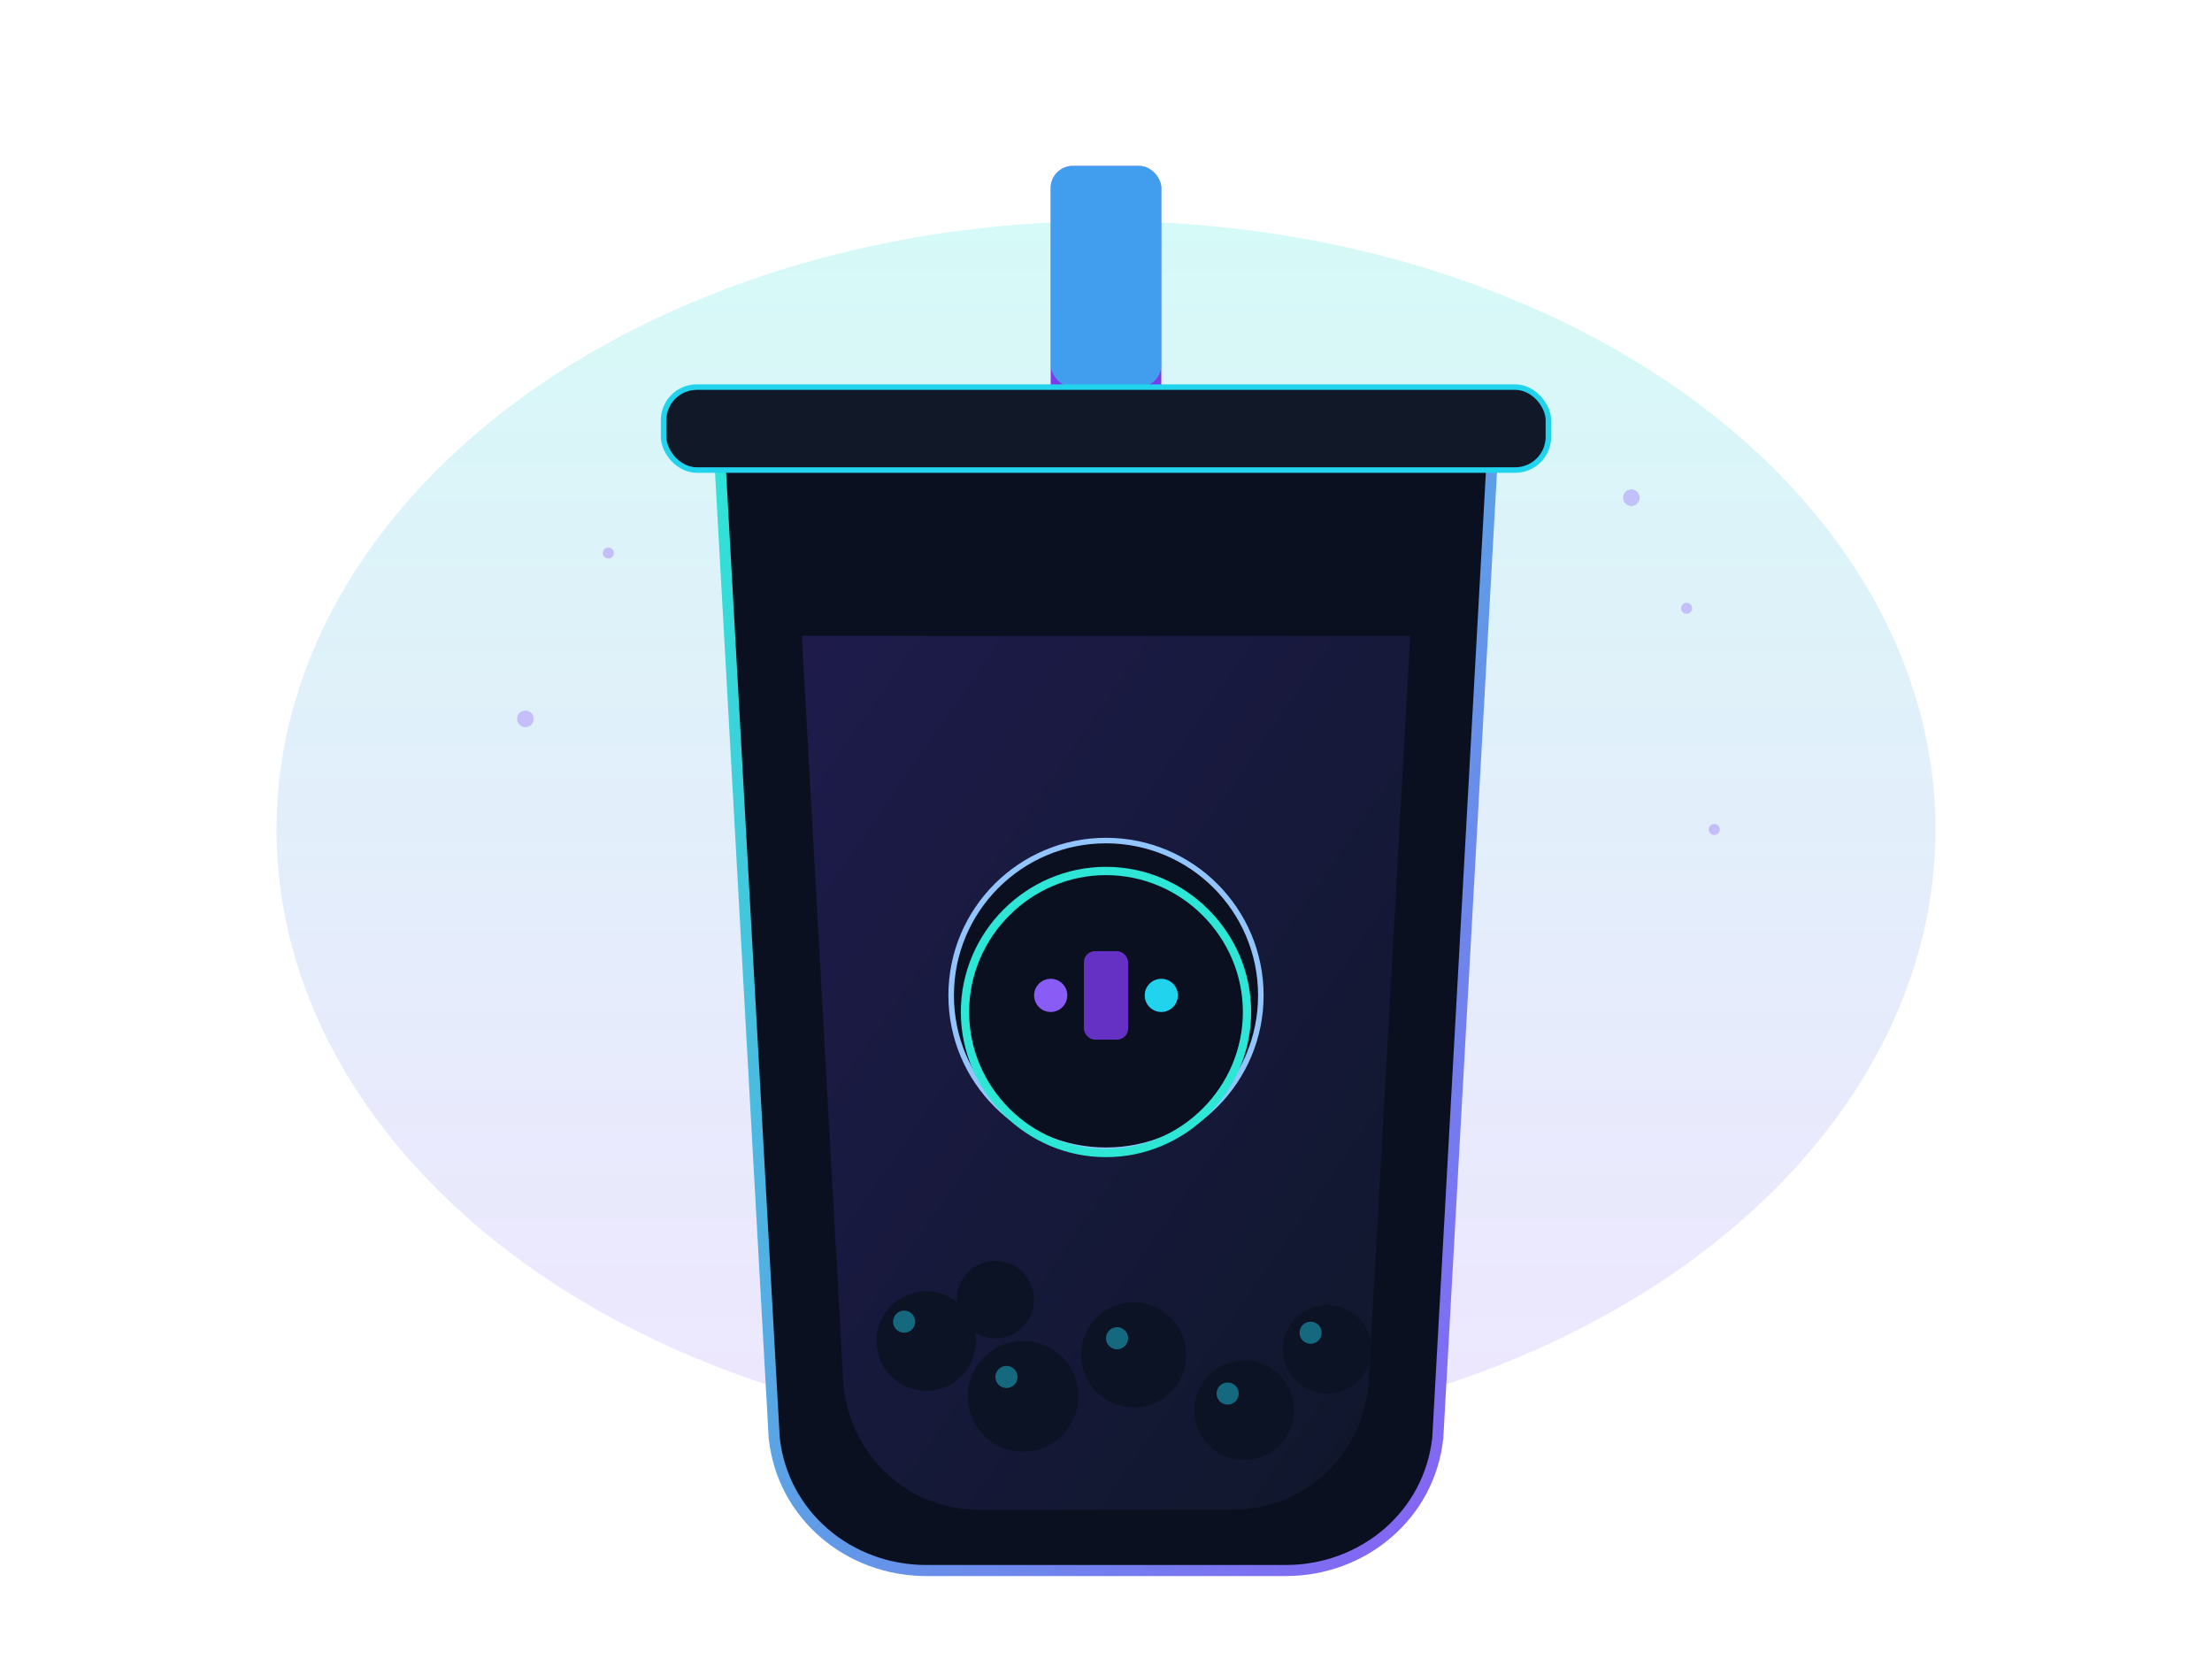 <?xml version="1.0" encoding="UTF-8"?>
<!-- Dark mode variant of the boba hero illustration -->
<svg width="800" height="600" viewBox="0 0 800 600" fill="none" xmlns="http://www.w3.org/2000/svg" role="img" aria-labelledby="title desc">
  <title id="title">Campus Tea — Dark Mode Boba Hero</title>
  <desc id="desc">A stylized cup of bubble tea with a straw and tapioca pearls, designed for dark backgrounds.</desc>
  <!-- Background glow -->
  <defs>
    <linearGradient id="g1" x1="0" y1="0" x2="0" y2="1">
      <stop offset="0%" stop-color="#2EE6D6" stop-opacity="0.2"/>
      <stop offset="100%" stop-color="#8A5CF6" stop-opacity="0.15"/>
    </linearGradient>
    <linearGradient id="cupGrad" x1="0" y1="0" x2="1" y2="1">
      <stop offset="0%" stop-color="#2EE6D6"/>
      <stop offset="100%" stop-color="#8A5CF6"/>
    </linearGradient>
    <linearGradient id="teaGrad" x1="0" y1="0" x2="1" y2="1">
      <stop offset="0%" stop-color="#1E1B4B"/>
      <stop offset="100%" stop-color="#0F172A"/>
    </linearGradient>
    <filter id="blur" x="-50%" y="-50%" width="200%" height="200%">
      <feGaussianBlur stdDeviation="40" />
    </filter>
  </defs>

  <rect x="0" y="0" width="800" height="600" fill="none"/>

  <!-- Ambient glow ellipse -->
  <ellipse cx="400" cy="300" rx="300" ry="220" fill="url(#g1)" filter="url(#blur)"/>

  <!-- Straw -->
  <rect x="380" y="60" width="40" height="220" rx="8" fill="#7C3AED"/>
  <rect x="380" y="60" width="40" height="80" rx="8" fill="#22D3EE" opacity="0.65"/>

  <!-- Cup outline -->
  <g>
    <path d="M260 160 H540 L520 520 C517 548 493 568 465 568 H335 C307 568 283 548 280 520 L260 160 Z" fill="#0B1020" stroke="url(#cupGrad)" stroke-width="4"/>
    <!-- Cup lid -->
    <rect x="240" y="140" width="320" height="30" rx="12" fill="#111827" stroke="#22D3EE" stroke-width="2"/>
  </g>

  <!-- Tea content -->
  <path d="M290 230 H510 L495 500 C493 526 472 546 446 546 H354 C328 546 307 526 305 500 L290 230 Z" fill="url(#teaGrad)"/>

  <!-- Pearls -->
  <g fill="#0B1324">
    <circle cx="335" cy="485" r="18"/>
    <circle cx="370" cy="505" r="20"/>
    <circle cx="410" cy="490" r="19"/>
    <circle cx="450" cy="510" r="18"/>
    <circle cx="480" cy="488" r="16"/>
    <circle cx="360" cy="470" r="14"/>
  </g>
  <!-- Pearl highlights -->
  <g fill="#22D3EE" opacity="0.45">
    <circle cx="327" cy="478" r="4"/>
    <circle cx="364" cy="498" r="4"/>
    <circle cx="404" cy="484" r="4"/>
    <circle cx="444" cy="504" r="4"/>
    <circle cx="474" cy="482" r="4"/>
  </g>

  <!-- Boba logo mark on cup -->
  <g>
    <circle cx="400" cy="360" r="56" fill="#0B1020" stroke="#93C5FD" stroke-width="2"/>
    <path d="M400 315 C428 315 451 338 451 366 C451 394 428 417 400 417 C372 417 349 394 349 366 C349 338 372 315 400 315 Z" fill="none" stroke="#2EE6D6" stroke-width="3"/>
    <circle cx="380" cy="360" r="6" fill="#8A5CF6"/>
    <circle cx="420" cy="360" r="6" fill="#22D3EE"/>
    <rect x="392" y="344" width="16" height="32" rx="4" fill="#7C3AED" opacity="0.8"/>
  </g>

  <!-- Subtle sparkles -->
  <g fill="#A78BFA" opacity="0.5">
    <circle cx="220" cy="200" r="2"/>
    <circle cx="190" cy="260" r="3"/>
    <circle cx="610" cy="220" r="2"/>
    <circle cx="590" cy="180" r="3"/>
    <circle cx="620" cy="300" r="2"/>
  </g>
</svg>
